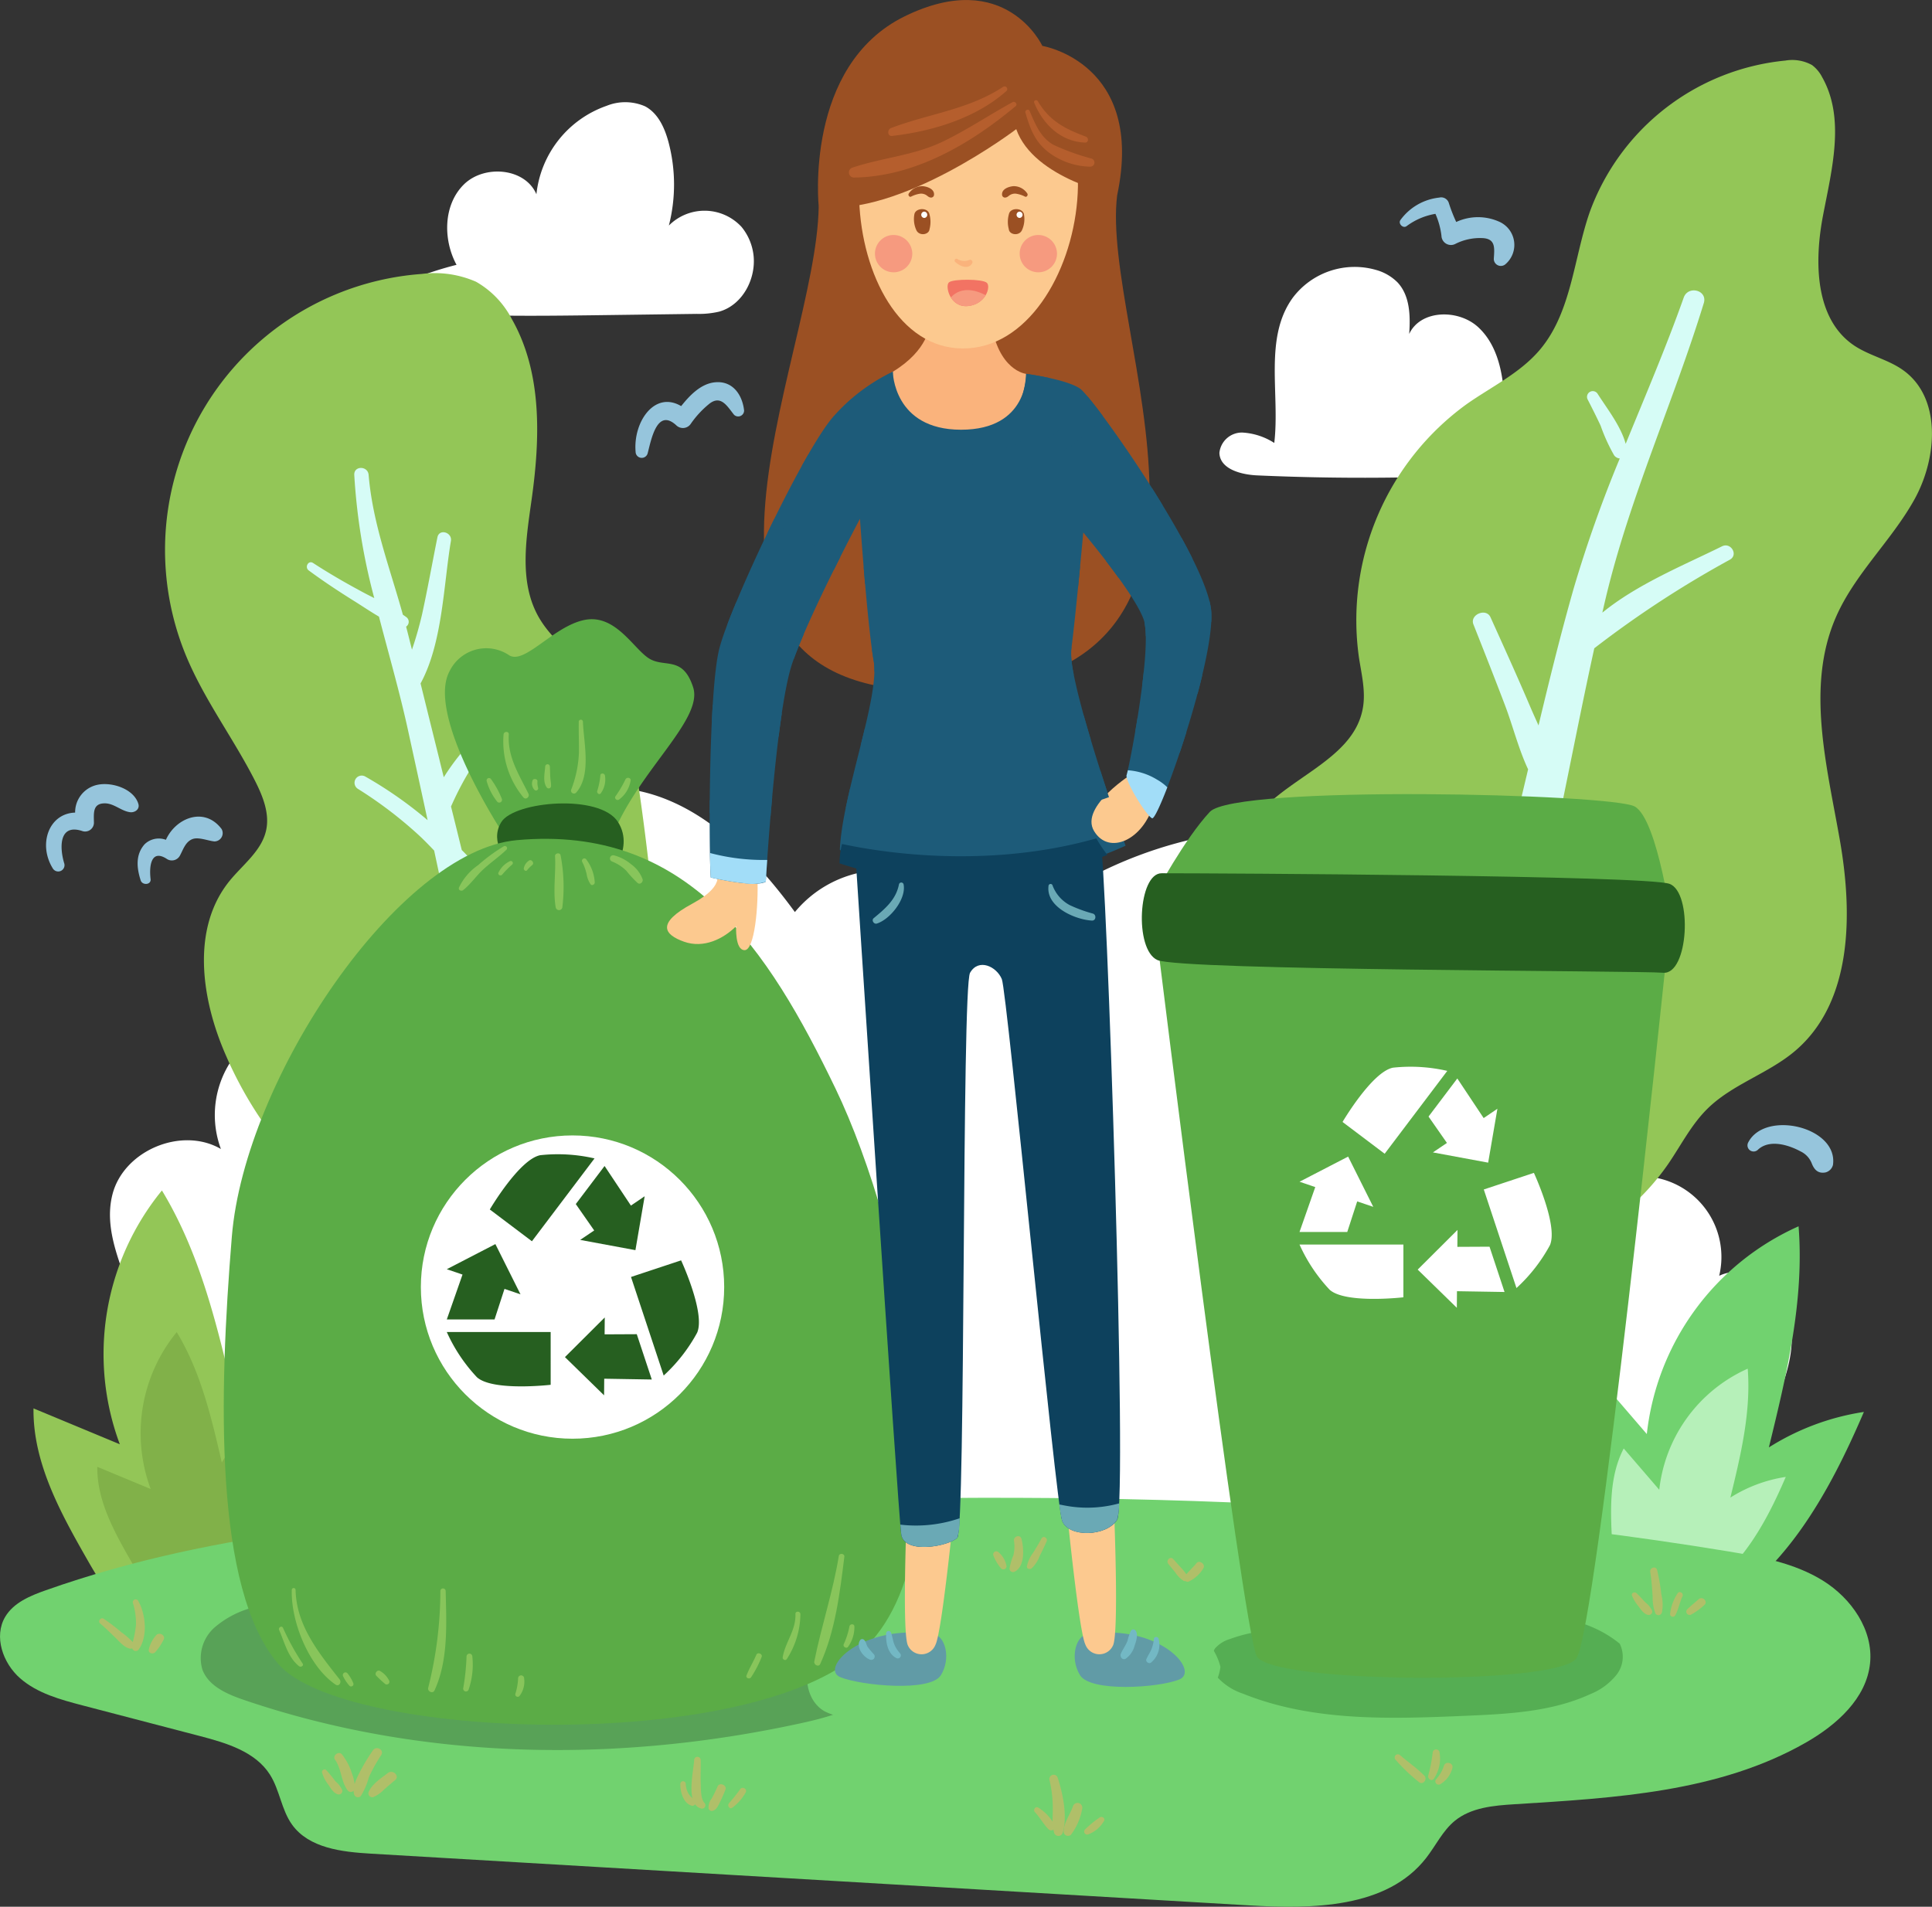 <svg xmlns="http://www.w3.org/2000/svg" width="227.768" height="224.82" viewBox="0 0 227.768 224.82">
  <rect x="0" y="0" width="227.768" height="224.82" fill="#333333" stroke="none"/>
  <g id="Group_2228" data-name="Group 2228" transform="translate(-331.508 -120.469)">
    <path id="Path_741" data-name="Path 741" d="M361.577,283.994a11.537,11.537,0,0,1,17.5-13.409c2.44-7.091,5.232-14.241,10.076-19.965s12.131-9.865,19.6-9.163c8.614.813,15.389,7.619,20.494,14.6a13.612,13.612,0,0,1,23.357,4.2,50.051,50.051,0,0,1,29.757-13.826c13.237-1.3,27.81,3.7,34.669,15.095,5.014,8.333,5.27,18.582,5.385,28.307a9.51,9.51,0,0,1,15.8,9.111c3.4-1.625,7.528,1.53,8.33,5.21s-.667,7.44-2.166,10.9c-1.546,3.564-3.192,7.156-5.733,10.1-6.664,7.707-17.811,9.325-27.957,10.27q-37.99,3.535-76.183,3.942c-23.237.246-47.807-.759-67.423-13.222-5.825-3.7-11.26-8.646-13.492-15.177-.882-2.583-1.229-5.316-2-7.933-1.336-4.533-3.966-9.1-2.8-13.676C350.108,284.174,356.948,281.3,361.577,283.994Z" transform="translate(-4.027 -28.048)" fill="#fff"/>
    <path id="Path_742" data-name="Path 742" d="M386.332,308.02a8.984,8.984,0,0,1,13.627-10.441c1.9-5.521,4.074-11.087,7.845-15.545s9.446-7.682,15.26-7.134c6.707.633,11.982,5.932,15.957,11.371a10.6,10.6,0,0,1,18.186,3.274,38.972,38.972,0,0,1,23.171-10.764c10.306-1.013,21.654,2.88,26.994,11.753,3.9,6.489,4.1,14.469,4.193,22.041a7.405,7.405,0,0,1,12.3,7.094c2.647-1.266,5.86,1.191,6.485,4.057s-.518,5.793-1.686,8.484a29.933,29.933,0,0,1-4.464,7.86c-5.19,6-13.868,7.263-21.768,8q-29.58,2.754-59.319,3.07c-18.093.192-37.225-.591-52.5-10.295-4.536-2.882-8.768-6.733-10.5-11.818-.687-2.01-.957-4.139-1.558-6.175-1.04-3.529-3.089-7.084-2.179-10.649A7.093,7.093,0,0,1,386.332,308.02Z" transform="translate(-9.733 -34.952)" fill="#fff"/>
    <path id="Path_743" data-name="Path 743" d="M531.788,164.387a9.136,9.136,0,0,0-9.845,3.28c-3.426,4.738-1.491,11.306-2.175,17.113A7.754,7.754,0,0,0,516,183.555a2.667,2.667,0,0,0-2.7,2.39c.046,1.913,2.54,2.575,4.452,2.661a279.671,279.671,0,0,0,34.041-.552,3.964,3.964,0,0,0-6.47-4.521c1.355-.442,1.62-2.221,1.567-3.646-.116-3.175-.745-6.6-3.078-8.755s-6.8-2.082-8.139.8c.155-2.136.093-4.521-1.374-6.083A5.747,5.747,0,0,0,531.788,164.387Z" transform="translate(-38.033 -12.084)" fill="#fff"/>
    <path id="Path_744" data-name="Path 744" d="M422.527,154.1a5.937,5.937,0,0,1,8.563.156,6.378,6.378,0,0,1,1.336,2.826c.6,2.944-1.072,6.36-3.967,7.169a10.4,10.4,0,0,1-2.656.266l-10.63.141c-9.09.122-18.207.242-27.242-.76q.025-.721.051-1.443a40.49,40.49,0,0,1,9.513-3.722c-1.613-2.988-1.559-7.066.848-9.46s7.233-1.982,8.569,1.139a12.438,12.438,0,0,1,8.271-10.425,5.852,5.852,0,0,1,4.552.063c1.526.816,2.306,2.552,2.752,4.225A19.465,19.465,0,0,1,422.527,154.1Z" transform="translate(-12.165 -7.038)" fill="#fff"/>
    <path id="Path_745" data-name="Path 745" d="M408.453,213.83c2.77,3.6,3.6,8.288,4.237,12.785q1.676,11.779,2.41,23.667c.5,8.056.571,16.561-3.256,23.668a17.675,17.675,0,0,1-9.9,8.731c-4.633,1.443-9.7.364-14.178-1.506a46.119,46.119,0,0,1-23.886-23.966c-2.907-6.6-4.125-14.939.4-20.555,1.564-1.938,3.79-3.546,4.331-5.976.444-1.991-.379-4.033-1.3-5.852-2.552-5.021-6-9.579-8.149-14.785a32.632,32.632,0,0,1,27.79-44.984,12.117,12.117,0,0,1,6.416.92,10.736,10.736,0,0,1,4.214,4.4c3.583,6.292,3.349,14.02,2.346,21.191-.648,4.641-1.514,9.667.729,13.783C402.508,208.73,406.1,210.777,408.453,213.83Z" transform="translate(-5.734 -12.286)" fill="#93c657"/>
    <path id="Path_746" data-name="Path 746" d="M408.566,298.128c-1.989-11.868-4.343-23.673-6.948-35.42-1.476-6.659-3.052-13.295-4.667-19.922a.994.994,0,0,0,1.076-1.444,15.377,15.377,0,0,0-2.014-2.394q-.632-2.569-1.268-5.134a36.539,36.539,0,0,1,4.183-7.181,21.862,21.862,0,0,0,4.368-7.9.72.72,0,0,0-1.388-.383c-1.056,3.585-3.588,6.236-5.887,9.077a26.725,26.725,0,0,0-2.129,2.937q-.3-1.192-.588-2.383-1.079-4.338-2.15-8.678c2.606-4.77,2.714-11.691,3.577-16.791.175-1.033-1.38-1.49-1.59-.439-.61,3.033-1.152,6.078-1.814,9.1a42.814,42.814,0,0,1-1.186,4.146c-.231-.9-.452-1.81-.689-2.713a.686.686,0,0,0,.1-1.06c-.153-.128-.324-.233-.484-.351-1.521-5.489-3.561-10.748-4.037-16.487-.09-1.073-1.736-1.1-1.693,0a72.356,72.356,0,0,0,2.358,14.53c-.363-.183-.725-.364-1.081-.553-2.091-1.113-4.145-2.29-6.132-3.584-.56-.364-1.027.5-.513.878,1.7,1.256,3.453,2.417,5.243,3.537,1,.623,2,1.3,3.037,1.91,1.156,4.448,2.429,8.866,3.385,13.216q1.182,5.387,2.348,10.779a47.952,47.952,0,0,0-7.372-5.156.847.847,0,0,0-.854,1.461,48.991,48.991,0,0,1,6.927,5.229c.717.643,1.4,1.346,2.072,2.055q2.2,10.26,4.293,20.545c2.38,11.827,4.414,23.722,6.183,35.656,1.69,11.395,2.384,23.079,4.327,34.391.371,2.168,3.648,1.958,4.161,0C414.245,319.98,410.171,307.7,408.566,298.128Z" transform="translate(-10.065 -18.25)" fill="#d6fcf6"/>
    <path id="Path_747" data-name="Path 747" d="M537.171,271.466a72.917,72.917,0,0,1-20.364-32.833c-1.489-5.073-2.3-10.942.659-15.321,3.626-5.36,12.114-7.263,13.2-13.641.336-1.96-.162-3.951-.467-5.916a31.456,31.456,0,0,1,12.743-29.916c2.913-2.04,6.234-3.623,8.544-6.33,3.779-4.432,4.008-10.778,5.919-16.28a27.364,27.364,0,0,1,23.057-17.866,4.82,4.82,0,0,1,3.152.529,4.176,4.176,0,0,1,1.2,1.44c2.735,4.85,1.133,10.854.09,16.324s-.948,12.191,3.669,15.3c1.787,1.2,4.009,1.648,5.765,2.9,4.559,3.239,4.066,10.354,1.352,15.244s-7.06,8.8-9.282,13.937c-3.533,8.161-1.045,17.493.488,26.253s1.481,19.147-5.32,24.878c-3.161,2.663-7.386,3.9-10.321,6.81-1.9,1.885-3.117,4.332-4.633,6.537a28.181,28.181,0,0,1-18.447,11.7,12.46,12.46,0,0,1-5.266-.066A14.452,14.452,0,0,1,537.171,271.466Z" transform="translate(-38.481 -5.751)" fill="#93c657"/>
    <path id="Path_748" data-name="Path 748" d="M577.175,197.69c-4.5,2.228-9.979,4.449-14.11,7.822.143-.613.279-1.228.427-1.841,2.869-11.946,7.943-22.965,11.534-34.657.469-1.529-1.844-2.125-2.367-.653-2.083,5.869-4.511,11.536-6.843,17.244-.572-2.1-2.185-4.137-3.3-5.885a.677.677,0,0,0-1.169.683c.521,1.014,1.032,2.033,1.517,3.067a21.033,21.033,0,0,0,1.6,3.507.931.931,0,0,0,.656.356,152.8,152.8,0,0,0-5.425,15.292c-1.527,5.357-2.859,10.765-4.154,16.184-.315-.7-.634-1.4-.933-2.1-1.521-3.578-3.132-7.117-4.73-10.659-.51-1.132-2.469-.31-2.011.848,1.252,3.16,2.5,6.323,3.709,9.5.932,2.443,1.6,5.171,2.736,7.587-1.175,4.961-2.356,9.921-3.66,14.847-3.213,12.137-6.227,24.284-8.872,36.56-2.514,11.667-5.791,23.768-6.094,35.745-.072,2.853,3.859,3.1,4.737.64,3.944-11.057,5.153-23.236,7.333-34.738,2.338-12.341,5.016-24.6,7.906-36.826,2.391-10.115,4.224-20.351,6.453-30.5a121.312,121.312,0,0,1,15.979-10.443C579.131,198.7,578.217,197.175,577.175,197.69Z" transform="translate(-42.653 -12.806)" fill="#d6fcf6"/>
    <path id="Path_749" data-name="Path 749" d="M564.715,341.539c-.337-6.4-.6-13.153,2.355-18.839l7.187,8.353a30.474,30.474,0,0,1,17.891-24.495c.694,8.78-1.413,17.514-3.5,26.07a29.139,29.139,0,0,1,11.2-4.183c-4.166,9.722-9.694,19.79-19.255,24.313-3.925,1.857-9.016,2.474-12.295-.373C565.337,349.816,564.921,345.452,564.715,341.539Z" transform="translate(-48.602 -41.497)" fill="#71d26f"/>
    <path id="Path_750" data-name="Path 750" d="M571.6,348.1c-.2-3.73-.352-7.667,1.372-10.981l4.19,4.869a17.76,17.76,0,0,1,10.428-14.278c.4,5.118-.824,10.209-2.043,15.2a16.987,16.987,0,0,1,6.529-2.439c-2.429,5.668-5.65,11.535-11.224,14.172-2.288,1.082-5.255,1.441-7.165-.218C571.964,352.925,571.722,350.381,571.6,348.1Z" transform="translate(-50.04 -45.862)" fill="#b6f0b9"/>
    <path id="Path_751" data-name="Path 751" d="M343.511,344.815c-3.179-5.564-6.452-11.477-6.368-17.885l10.175,4.229a30.473,30.473,0,0,1,4.964-29.925c4.569,7.532,6.615,16.279,8.595,24.862A29.156,29.156,0,0,1,369,317.322c.652,10.557.242,22.035-6.263,30.376-2.671,3.424-6.939,6.264-11.148,5.194C347.789,351.928,345.455,348.218,343.511,344.815Z" transform="translate(-1.685 -40.399)" fill="#93c657"/>
    <path id="Path_752" data-name="Path 752" d="M350.56,349.22c-1.966-3.44-3.99-7.1-3.938-11.058l6.292,2.614a18.84,18.84,0,0,1,3.069-18.5c2.825,4.657,4.09,10.065,5.314,15.372a18.031,18.031,0,0,1,5.021-5.425c.4,6.527.15,13.625-3.872,18.781-1.651,2.117-4.291,3.873-6.893,3.212C353.2,353.618,351.762,351.324,350.56,349.22Z" transform="translate(-3.641 -44.74)" fill="#81b149"/>
    <path id="Path_753" data-name="Path 753" d="M510.732,383.024c11.787-.736,24.087-1.407,34.337-7.273,3.617-2.071,7.141-5.2,7.564-9.349.4-3.923-2.211-7.665-5.562-9.744s-7.338-2.817-11.228-3.457c-44.384-7.317-89.666-7.141-134.6-5.071-21.523.991-43.353,2.478-63.666,9.661-1.837.648-3.794,1.454-4.792,3.127-1.384,2.32-.281,5.476,1.752,7.255s4.75,2.514,7.364,3.2l13.858,3.619c3.113.813,6.518,1.832,8.237,4.55,1.15,1.818,1.344,4.137,2.6,5.886,1.99,2.775,5.869,3.222,9.278,3.423l103.524,6.1c7.5.442,16.26.349,20.886-5.571,1.148-1.468,1.961-3.229,3.4-4.406C505.607,383.407,508.257,383.178,510.732,383.024Z" transform="translate(-0.658 -49.82)" fill="#71d26f"/>
    <path id="Path_754" data-name="Path 754" d="M512.538,368.23a2.838,2.838,0,0,0,.254,3.372,7.068,7.068,0,0,0,3.02,1.96c8.221,3.319,17.4,2.994,26.253,2.617,5.017-.214,10.181-.462,14.738-2.568a7.539,7.539,0,0,0,3.079-2.287,3.454,3.454,0,0,0,.359-3.652c-3.659-3-8.722-3.671-13.444-3.352s-9.357,1.5-14.083,1.721c-6.18.286-12.613-1.048-18.422,1.085A3.759,3.759,0,0,0,512.538,368.23Z" transform="translate(-37.784 -53.401)" fill="#55ae53"/>
    <g id="Group_2218" data-name="Group 2218" transform="translate(466.121 214.104)">
      <path id="Path_755" data-name="Path 755" d="M503.79,254.072s3.424-6.42,6.419-9.629,47.29-2.14,50.072-.641,4.494,14.551,4.494,14.551Z" transform="translate(-502.192 -242.353)" fill="#5bac46"/>
      <path id="Path_756" data-name="Path 756" d="M504.06,264.129S514.093,345.286,515.8,348.5s35.323,3.459,37.677.249,10.493-81.62,10.493-81.62Z" transform="translate(-502.248 -246.846)" fill="#5bac46"/>
      <path id="Path_757" data-name="Path 757" d="M504.106,254.109c-2.756,0-3.244,8.983-.5,10.23s56.638,1.248,59.634,1.5,3.492-9.483.748-10.48S510.842,254.109,504.106,254.109Z" transform="translate(-501.777 -244.779)" fill="#265f20"/>
      <g id="Group_2217" data-name="Group 2217" transform="translate(18.593 32.099)">
        <path id="Path_758" data-name="Path 758" d="M537.449,309.267H525.2a19.276,19.276,0,0,0,3.556,5.332c1.876,1.679,8.69.889,8.69.889Z" transform="translate(-525.204 -288.259)" fill="#fff"/>
        <path id="Path_759" data-name="Path 759" d="M533.895,302.127l-2.963-5.925-5.728,2.963,1.853.632L525.2,305.09h5.629l1.173-3.606Z" transform="translate(-525.204 -285.563)" fill="#fff"/>
        <path id="Path_760" data-name="Path 760" d="M536.559,293.1l7.381-9.769a19.289,19.289,0,0,0-6.4-.379c-2.471.484-5.948,6.4-5.948,6.4Z" transform="translate(-526.523 -282.797)" fill="#fff"/>
        <path id="Path_761" data-name="Path 761" d="M544.881,293.313l6.513,1.208,1.09-6.355-1.621,1.1-3.106-4.67-3.393,4.491,2.169,3.11Z" transform="translate(-529.157 -283.168)" fill="#fff"/>
        <path id="Path_762" data-name="Path 762" d="M552.573,300.578l3.852,11.623a19.31,19.31,0,0,0,3.944-5.052c1-2.309-1.89-8.528-1.89-8.528Z" transform="translate(-530.851 -286.062)" fill="#fff"/>
        <path id="Path_763" data-name="Path 763" d="M547.447,307.1l-4.692,4.675,4.614,4.505.016-1.957,5.608.093-1.77-5.342-3.792.019Z" transform="translate(-528.826 -287.812)" fill="#fff"/>
      </g>
    </g>
    <path id="Path_764" data-name="Path 764" d="M362.165,370.03c.724,1.963,2.9,2.909,4.884,3.585,21.1,7.2,44.223,7.495,65.989,2.687,3.863-.853,8.1-2.167,10.033-5.619a4.2,4.2,0,0,0,.608-2.652c-.394-2.482-3.5-3.3-6.006-3.557q-23.843-2.466-47.814-3.378c-7.194-.274-14.526-.426-21.445,1.56a11.246,11.246,0,0,0-4.817,2.43A4.825,4.825,0,0,0,362.165,370.03Z" transform="translate(-6.802 -52.717)" fill="#58a257"/>
    <path id="Path_765" data-name="Path 765" d="M467.859,374.973a24.677,24.677,0,0,1,3.8-.937,22.738,22.738,0,0,1,6.341.656,75.463,75.463,0,0,0,12.663.717,16.851,16.851,0,0,0,6.306-.8,5.727,5.727,0,0,0,3.816-4.7c-.962-3.833-4.959-6.083-8.779-7.1a29.345,29.345,0,0,0-10.245-.846c-4.673.441-9.2,2-13.89,2.259-2.673.145-5.367-.137-8.023.2s-5.391,1.417-6.884,3.64-1.188,5.728,1.126,7.074a7.015,7.015,0,0,0,2.829.758A29.462,29.462,0,0,0,467.859,374.973Z" transform="translate(-25.396 -52.903)" fill="#71d26f"/>
    <g id="Group_2221" data-name="Group 2221" transform="translate(357.887 193.484)">
      <path id="Path_766" data-name="Path 766" d="M405.217,241.8s-9.257-14.014-6.416-19.29a4.811,4.811,0,0,1,7.028-1.891c1.833,1.135,5.194-3.4,8.86-4.16s5.8,3.4,7.638,4.539,3.972-.379,5.195,3.4-6.417,9.834-9.472,17.4Z" transform="translate(-372.184 -216.372)" fill="#5bac46"/>
      <path id="Path_767" data-name="Path 767" d="M407.428,250.812s-2.444-2.444-.917-4.888,11.61-3.361,13.749,0-1.529,7.027-1.529,7.027Z" transform="translate(-373.783 -222.018)" fill="#265f20"/>
      <path id="Path_768" data-name="Path 768" d="M399.965,249.148c-13.96,1.268-32.081,28.108-33.608,46.747s-2.14,41.552,5.5,50.413S427.158,357,440.6,344.78s4.889-49.8-3.056-66.3S420.131,247.314,399.965,249.148Z" transform="translate(-365.404 -223.103)" fill="#5bac46"/>
      <circle id="Ellipse_76" data-name="Ellipse 76" cx="17.88" cy="17.88" r="17.88" transform="translate(23.237 60.862)" fill="#fff"/>
      <g id="Group_2220" data-name="Group 2220" transform="translate(26.295 63.035)">
        <g id="Group_2219" data-name="Group 2219">
          <path id="Path_769" data-name="Path 769" d="M410.781,322.266H398.536a19.288,19.288,0,0,0,3.556,5.332c1.876,1.679,8.69.889,8.69.889Z" transform="translate(-398.536 -301.257)" fill="#265f20"/>
          <path id="Path_770" data-name="Path 770" d="M407.226,315.126l-2.962-5.925-5.728,2.962,1.853.632-1.853,5.294h5.629l1.173-3.606Z" transform="translate(-398.536 -298.562)" fill="#265f20"/>
          <path id="Path_771" data-name="Path 771" d="M409.891,306.1l7.381-9.768a19.307,19.307,0,0,0-6.4-.379c-2.47.485-5.947,6.4-5.947,6.4Z" transform="translate(-399.855 -295.795)" fill="#265f20"/>
          <path id="Path_772" data-name="Path 772" d="M418.213,306.312l6.514,1.208,1.089-6.355-1.621,1.1-3.106-4.669-3.393,4.491,2.169,3.11Z" transform="translate(-402.489 -296.166)" fill="#265f20"/>
          <path id="Path_773" data-name="Path 773" d="M425.9,313.577l3.852,11.623a19.307,19.307,0,0,0,3.944-5.052c1-2.309-1.89-8.529-1.89-8.529Z" transform="translate(-404.183 -299.061)" fill="#265f20"/>
          <path id="Path_774" data-name="Path 774" d="M420.779,320.1l-4.692,4.675,4.613,4.506.017-1.958,5.608.094-1.77-5.343-3.792.019Z" transform="translate(-402.158 -300.81)" fill="#265f20"/>
        </g>
      </g>
      <path id="Path_775" data-name="Path 775" d="M404.969,240.092a.285.285,0,0,0-.518.217,6.826,6.826,0,0,0,1.262,2.458.328.328,0,0,0,.544-.317A10.4,10.4,0,0,0,404.969,240.092Z" transform="translate(-373.459 -221.239)" fill="#88c55b"/>
      <path id="Path_776" data-name="Path 776" d="M409.89,240.392c-1.12-2.275-2.479-4.325-2.314-6.988.025-.4-.578-.389-.618,0a10.332,10.332,0,0,0,2.348,7.44C409.608,241.168,410.069,240.757,409.89,240.392Z" transform="translate(-373.97 -219.825)" fill="#88c55b"/>
      <path id="Path_777" data-name="Path 777" d="M411.837,240.4c.042-.336-.527-.41-.59-.079a1.055,1.055,0,0,0,.245,1.071.256.256,0,0,0,.425-.247A2.151,2.151,0,0,1,411.837,240.4Z" transform="translate(-374.855 -221.27)" fill="#88c55b"/>
      <path id="Path_778" data-name="Path 778" d="M413.724,239.454c-.023-.421-.027-.843-.051-1.264a.275.275,0,0,0-.55,0c-.054.756-.3,1.774.169,2.443a.282.282,0,0,0,.521-.141C413.823,240.145,413.745,239.8,413.724,239.454Z" transform="translate(-375.227 -220.819)" fill="#88c55b"/>
      <path id="Path_779" data-name="Path 779" d="M418.39,231.542a.245.245,0,0,0-.491,0c-.02,1.228.036,2.456.019,3.683a13.559,13.559,0,0,1-.921,4.349.348.348,0,0,0,.579.337C419.425,237.854,418.483,234.024,418.39,231.542Z" transform="translate(-376.047 -219.454)" fill="#88c55b"/>
      <path id="Path_780" data-name="Path 780" d="M421.793,239.555c-.04-.344-.57-.361-.55,0a8.463,8.463,0,0,1-.376,1.828c-.034.221.242.464.425.247A2.78,2.78,0,0,0,421.793,239.555Z" transform="translate(-376.848 -221.101)" fill="#88c55b"/>
      <path id="Path_781" data-name="Path 781" d="M424.742,240.143a13.176,13.176,0,0,1-1.164,1.968c-.163.258.151.533.4.4a3.494,3.494,0,0,0,1.377-2.2C425.476,239.909,424.894,239.778,424.742,240.143Z" transform="translate(-377.398 -221.233)" fill="#88c55b"/>
      <path id="Path_782" data-name="Path 782" d="M405.639,250.082a20.192,20.192,0,0,0-3.044,2.233,6.7,6.7,0,0,0-2.26,2.648c-.1.317.288.46.5.292.852-.667,1.516-1.64,2.31-2.388.9-.84,1.918-1.534,2.8-2.381A.259.259,0,0,0,405.639,250.082Z" transform="translate(-372.608 -223.321)" fill="#88c55b"/>
      <path id="Path_783" data-name="Path 783" d="M407.536,252.318a2.819,2.819,0,0,0-1.338,1.36c-.08.253.24.4.418.244a12.056,12.056,0,0,1,1.163-1.187A.241.241,0,0,0,407.536,252.318Z" transform="translate(-373.819 -223.782)" fill="#88c55b"/>
      <path id="Path_784" data-name="Path 784" d="M410.576,252.22a1.383,1.383,0,0,0-.6.9c-.04.2.229.425.388.226a3.943,3.943,0,0,1,.607-.61C411.258,252.5,410.869,252,410.576,252.22Z" transform="translate(-374.6 -223.758)" fill="#88c55b"/>
      <path id="Path_785" data-name="Path 785" d="M415.253,251.392c-.055-.375-.678-.283-.657.088.114,1.994-.261,4.1.083,6.065a.4.4,0,0,0,.775,0A19.758,19.758,0,0,0,415.253,251.392Z" transform="translate(-375.541 -223.549)" fill="#88c55b"/>
      <path id="Path_786" data-name="Path 786" d="M419.128,252.036a.28.28,0,0,0-.483.283,6.176,6.176,0,0,1,.525,1.47,2.824,2.824,0,0,0,.46,1.165c.171.215.474.017.491-.2A4.947,4.947,0,0,0,419.128,252.036Z" transform="translate(-376.382 -223.704)" fill="#88c55b"/>
      <path id="Path_787" data-name="Path 787" d="M425.244,252.477a5.134,5.134,0,0,0-2.014-1.037.381.381,0,0,0-.2.734,4.945,4.945,0,0,1,1.68,1.1,12.82,12.82,0,0,0,1.336,1.443c.3.208.647-.133.579-.444A3.8,3.8,0,0,0,425.244,252.477Z" transform="translate(-377.24 -223.605)" fill="#88c55b"/>
      <path id="Path_788" data-name="Path 788" d="M376.385,370.376a29.21,29.21,0,0,1-2.306-4.2c-.157-.306-.586-.037-.452.265.641,1.456,1.039,3.219,2.339,4.253C376.184,370.871,376.581,370.641,376.385,370.376Z" transform="translate(-367.096 -247.256)" fill="#88c55b"/>
      <path id="Path_789" data-name="Path 789" d="M381.157,371.083c-2.461-3.125-5.106-6.356-5.2-10.556a.224.224,0,0,0-.448,0c-.11,3.736,2,9.017,5.173,11.168C381.082,371.964,381.408,371.4,381.157,371.083Z" transform="translate(-367.489 -246.073)" fill="#88c55b"/>
      <path id="Path_790" data-name="Path 790" d="M383.661,372.97a.314.314,0,0,0-.541.317,4.7,4.7,0,0,0,.75,1.122.281.281,0,0,0,.467-.272A4.642,4.642,0,0,0,383.661,372.97Z" transform="translate(-369.05 -248.655)" fill="#88c55b"/>
      <path id="Path_791" data-name="Path 791" d="M388.508,372.626c-.336-.24-.753.3-.44.571a11.972,11.972,0,0,0,1.045.964.319.319,0,0,0,.466-.358A2.6,2.6,0,0,0,388.508,372.626Z" transform="translate(-370.058 -248.602)" fill="#88c55b"/>
      <path id="Path_792" data-name="Path 792" d="M397.83,360.674a.313.313,0,0,0-.626,0,46.923,46.923,0,0,1-1.433,11.4c-.11.433.544.744.743.313C398.163,368.814,397.918,364.514,397.83,360.674Z" transform="translate(-371.668 -246.085)" fill="#88c55b"/>
      <path id="Path_793" data-name="Path 793" d="M402.051,370.391a.343.343,0,0,0-.686,0,26.342,26.342,0,0,1-.382,3.7.33.33,0,0,0,.637.176A9.061,9.061,0,0,0,402.051,370.391Z" transform="translate(-372.745 -248.085)" fill="#88c55b"/>
      <path id="Path_794" data-name="Path 794" d="M409.751,373.63a.355.355,0,0,0-.71,0,6.891,6.891,0,0,1-.325,1.82.285.285,0,0,0,.474.275A2.767,2.767,0,0,0,409.751,373.63Z" transform="translate(-374.339 -248.75)" fill="#88c55b"/>
      <path id="Path_795" data-name="Path 795" d="M456.015,355.46c-.687,4.237-2.053,8.259-2.893,12.445-.081.4.512.715.7.3,1.782-3.894,2.325-8.436,2.845-12.651C456.717,355.177,456.074,355.09,456.015,355.46Z" transform="translate(-383.503 -245.023)" fill="#88c55b"/>
      <path id="Path_796" data-name="Path 796" d="M458.157,365.968a9.1,9.1,0,0,1-.675,2.086c-.1.277.321.536.51.3a3.97,3.97,0,0,0,.758-2.382C458.761,365.578,458.2,365.6,458.157,365.968Z" transform="translate(-384.401 -247.181)" fill="#88c55b"/>
      <path id="Path_797" data-name="Path 797" d="M450.516,364.092c-.027-.372-.6-.379-.585,0,.071,1.911-1.187,3.282-1.5,5.074-.052.289.335.49.5.208A9.93,9.93,0,0,0,450.516,364.092Z" transform="translate(-382.534 -246.795)" fill="#88c55b"/>
      <path id="Path_798" data-name="Path 798" d="M444.215,370.162c-.354.831-.843,1.6-1.162,2.44-.125.329.356.479.533.225a12.812,12.812,0,0,0,1.248-2.4C444.98,370.07,444.365,369.811,444.215,370.162Z" transform="translate(-381.422 -248.071)" fill="#88c55b"/>
    </g>
    <g id="Group_2227" data-name="Group 2227" transform="translate(410.147 120.469)">
      <path id="Path_799" data-name="Path 799" d="M452.1,152.485c-.249,18.3-22.04,58.717,15.885,57.054s17.3-42.25,19.3-58.385l-7.984-8.649H465.327l-9.481,4.325Z" transform="translate(-434.222 -128.115)" fill="#9b5023"/>
      <path id="Path_800" data-name="Path 800" d="M468.526,172.554s-.083,2.911-4.325,5.49-1.165,11.395-1.165,11.395,14.222,3.825,14.472,3.91,5.988-4.908,5.988-4.908l-3.576-10.147s-3.327-.332-4.158-6.237Z" transform="translate(-437.587 -134.212)" fill="#fab37c"/>
      <path id="Path_801" data-name="Path 801" d="M493.315,367.082c-1.38.2-2.121,2.869-.874,4.866s9.192,1.5,11.687.5S501.8,365.835,493.315,367.082Z" transform="translate(-443.746 -174.418)" fill="#619ba6"/>
      <path id="Path_802" data-name="Path 802" d="M490.722,349.3s1.371,13.723,2.121,15.22a1.762,1.762,0,0,0,3.243.125c.749-1.372.125-16.218.125-16.218Z" transform="translate(-443.522 -170.605)" fill="#fcc98f"/>
      <path id="Path_803" data-name="Path 803" d="M467.8,367.08c1.381.2,2.121,2.869.874,4.866s-9.344,1.227-11.838.229S459.318,365.833,467.8,367.08Z" transform="translate(-436.397 -174.416)" fill="#619ba6"/>
      <path id="Path_804" data-name="Path 804" d="M472.316,349.3s-1.372,13.723-2.121,15.22a1.762,1.762,0,0,1-3.244.125c-.748-1.372-.125-16.218-.125-16.218Z" transform="translate(-438.542 -170.605)" fill="#fcc98f"/>
      <path id="Path_805" data-name="Path 805" d="M459.126,248.9s5.115,79.094,5.489,81.464,5.614,1.373,6.613.375.5-64.872,1.5-66.618,3.118-.749,3.743.748,6.362,61.878,7.111,63.874,5.239,1.871,6.487-.125-1.248-78.1-2-80.342-13.723-2.5-13.723-2.5Z" transform="translate(-437.003 -149.424)" fill="#0d415d"/>
      <path id="Path_806" data-name="Path 806" d="M436.907,253.333s1.663,1.663-2.662,3.992-3.326,3.66-1,4.491,4.657-.333,6.154-1.829c0,0-.166,2.828,1,2.828s1.663-5.157,1.5-8.649S436.907,253.333,436.907,253.333Z" transform="translate(-431.251 -150.783)" fill="#fcc98f"/>
      <path id="Path_807" data-name="Path 807" d="M472.033,132.13c-17.6,0-15.054,34.931,0,34.931S492.877,132.13,472.033,132.13Z" transform="translate(-437.135 -125.974)" fill="#fcc98f"/>
      <path id="Path_808" data-name="Path 808" d="M474.891,179.85s-.144,8.3-8.129,8.3-7.591-8.551-7.591-8.551a21.908,21.908,0,0,0-6.853,5.121c-3.493,3.741-12.359,22.574-13.606,27.564s-1.248,23.454-1,26.947c0,0,5.241,1.247,6.487.5,0,0,1.157-20.117,3.154-25.855s7.949-16.937,7.949-16.937.87,12.515,1.618,16.756-3.739,15.8-3.988,22.292c0,0,14.97,7.985,33.683-.5,0,0-6.9-19.4-6.4-23.148s1.415-13.779,1.415-13.779,5.988,7.111,7.111,10.23-1.747,17.715-2,18.339,2.246,4.741,2.994,5.114,7.36-18.214,6.986-24.327-13.848-25.2-15.47-26.323S474.891,179.85,474.891,179.85Z" transform="translate(-432.558 -135.769)" fill="#1d5b79"/>
      <path id="Path_809" data-name="Path 809" d="M477.046,139.6s-13.64,10.4-23.287,9.148c0,0-1.747-16.634,10.146-22.457s16.218,3.493,16.218,3.493,12.143,2,8.816,17.633C488.939,147.413,479.125,145.5,477.046,139.6Z" transform="translate(-435.877 -124.373)" fill="#9b5023"/>
      <path id="Path_810" data-name="Path 810" d="M499.279,239.176s-6.435,3.948-4.679,6.874,5.849,1.023,7.019-3.218Z" transform="translate(-444.26 -148.062)" fill="#fcc98f"/>
      <path id="Path_811" data-name="Path 811" d="M477.558,139.541c-2.775,1.521-5.389,3.29-8.247,4.661-3.421,1.64-7.091,1.875-10.626,3.056a.6.6,0,0,0,.159,1.172c7.156-.085,13.75-3.962,19.078-8.418C478.192,139.785,477.848,139.382,477.558,139.541Z" transform="translate(-436.825 -127.495)" fill="#b55e2d"/>
      <path id="Path_812" data-name="Path 812" d="M477.675,137.249c-4.129,2.711-8.737,3.164-13.237,4.867-.462.175-.443,1,.126.931,4.721-.536,9.891-2.094,13.491-5.307A.314.314,0,0,0,477.675,137.249Z" transform="translate(-438.032 -127.02)" fill="#b55e2d"/>
      <path id="Path_813" data-name="Path 813" d="M492.273,146.431a27.287,27.287,0,0,1-4.5-1.625c-1.548-.9-2.126-2.449-2.8-4-.123-.286-.579-.08-.494.209.556,1.876,1.079,3.36,2.657,4.618a8.417,8.417,0,0,0,5.006,1.755A.489.489,0,0,0,492.273,146.431Z" transform="translate(-442.232 -127.736)" fill="#b55e2d"/>
      <path id="Path_814" data-name="Path 814" d="M491.874,143.553c-2.448-.9-4.31-1.865-5.672-4.194-.129-.222-.525-.071-.425.179,1.021,2.549,3.143,4.615,6,4.721C492.208,144.275,492.235,143.686,491.874,143.553Z" transform="translate(-442.499 -127.443)" fill="#b55e2d"/>
      <path id="Path_815" data-name="Path 815" d="M469.743,156.014c-.176-.771-1.567-.748-1.76,0a3.123,3.123,0,0,0,.225,1.907c.326.726,1.487.563,1.552-.107A3.357,3.357,0,0,0,469.743,156.014Z" transform="translate(-438.817 -130.785)" fill="#9b5023"/>
      <path id="Path_816" data-name="Path 816" d="M482.007,156.014c.176-.771,1.567-.748,1.76,0a3.129,3.129,0,0,1-.225,1.907c-.327.726-1.487.563-1.552-.107A3.349,3.349,0,0,1,482.007,156.014Z" transform="translate(-441.697 -130.785)" fill="#9b5023"/>
      <path id="Path_817" data-name="Path 817" d="M475.73,162.938a1.533,1.533,0,0,1-1.443-.1.216.216,0,0,0-.261.338c.513.491,1.549.974,2.014.167A.277.277,0,0,0,475.73,162.938Z" transform="translate(-440.064 -132.303)" fill="#fab37c"/>
      <path id="Path_818" data-name="Path 818" d="M485.833,159.282a2.2,2.2,0,1,0,2.2,2.2A2.221,2.221,0,0,0,485.833,159.282Z" transform="translate(-442.06 -131.576)" fill="#f69a7f"/>
      <path id="Path_819" data-name="Path 819" d="M464.336,159.282a2.2,2.2,0,1,0,2.2,2.2A2.221,2.221,0,0,0,464.336,159.282Z" transform="translate(-437.624 -131.576)" fill="#f69a7f"/>
      <path id="Path_820" data-name="Path 820" d="M473.085,166.241c.512-.426,3.971-.413,4.467.052s-.124,2.535-2.234,2.742S472.588,166.655,473.085,166.241Z" transform="translate(-439.85 -132.949)" fill="#f27363"/>
      <path id="Path_821" data-name="Path 821" d="M477.515,168.074c-2.244-1.17-3.517-.387-4.1.256a2.034,2.034,0,0,0,2.008,1.022A2.666,2.666,0,0,0,477.515,168.074Z" transform="translate(-439.95 -133.266)" fill="#f69a7f"/>
      <path id="Path_822" data-name="Path 822" d="M469.364,155.813a.373.373,0,0,0,0,.745A.373.373,0,0,0,469.364,155.813Z" transform="translate(-439.041 -130.861)" fill="#fff"/>
      <path id="Path_823" data-name="Path 823" d="M483.524,155.813a.373.373,0,0,0,0,.745A.373.373,0,0,0,483.524,155.813Z" transform="translate(-441.963 -130.861)" fill="#fff"/>
      <g id="Group_2222" data-name="Group 2222" transform="translate(27.5 177.265)">
        <path id="Path_824" data-name="Path 824" d="M472.9,349.933a15.862,15.862,0,0,1-6.994.751c.052.625.091,1.033.112,1.169.375,2.371,5.614,1.374,6.612.375A8.368,8.368,0,0,0,472.9,349.933Z" transform="translate(-465.901 -348.181)" fill="#6aa9b5"/>
        <path id="Path_825" data-name="Path 825" d="M491.024,348.114c-.5-.066-1-.162-1.5-.266a15.684,15.684,0,0,0,.324,1.928c.748,2,5.239,1.871,6.487-.125a6.994,6.994,0,0,0,.235-1.926A14.159,14.159,0,0,1,491.024,348.114Z" transform="translate(-470.776 -347.725)" fill="#6aa9b5"/>
      </g>
      <path id="Path_826" data-name="Path 826" d="M461.5,369.66a8.551,8.551,0,0,1-.711-.84c-.187-.276-.185-.626-.44-.852a.3.3,0,0,0-.425,0c-.629.808.385,2.12,1.19,2.356A.4.4,0,0,0,461.5,369.66Z" transform="translate(-437.128 -174.62)" fill="#73b8c4"/>
      <path id="Path_827" data-name="Path 827" d="M465.428,369.308a3.659,3.659,0,0,1-.686-1.084c-.158-.427-.2-.889-.363-1.314a.3.3,0,0,0-.59.079c-.035,1.056.183,2.353,1.2,2.883A.361.361,0,0,0,465.428,369.308Z" transform="translate(-437.965 -174.376)" fill="#73b8c4"/>
      <path id="Path_828" data-name="Path 828" d="M500.4,366.6a.327.327,0,0,0-.556,0,5.52,5.52,0,0,0-.4,1.176c-.2.539-.559,1-.786,1.519-.16.368.186.837.59.59a2.753,2.753,0,0,0,1.038-1.555C500.45,367.874,500.722,367.031,500.4,366.6Z" transform="translate(-445.153 -174.322)" fill="#73b8c4"/>
      <path id="Path_829" data-name="Path 829" d="M503.886,367.77c-.062-.256-.509-.285-.548,0a4.682,4.682,0,0,1-.29,1.24c-.172.406-.429.766-.6,1.175-.122.3.286.583.535.412A2.73,2.73,0,0,0,503.886,367.77Z" transform="translate(-445.937 -174.555)" fill="#73b8c4"/>
      <path id="Path_830" data-name="Path 830" d="M465.44,255.685a.281.281,0,0,0-.539,0c-.34,1.808-1.634,2.887-2.979,4-.3.247.021.748.371.637C463.861,259.827,465.794,257.4,465.44,255.685Z" transform="translate(-437.556 -151.427)" fill="#6aa9b5"/>
      <path id="Path_831" data-name="Path 831" d="M493.142,259.19a16.538,16.538,0,0,1-2.735-1,4.351,4.351,0,0,1-2.04-2.372.246.246,0,0,0-.448.058c-.376,2.514,3.116,4.028,5.11,4.14C493.518,260.04,493.579,259.327,493.142,259.19Z" transform="translate(-442.938 -151.471)" fill="#6aa9b5"/>
      <path id="Path_832" data-name="Path 832" d="M468.776,152.029a1.922,1.922,0,0,0-1.635.883c-.094.168.065.437.272.355a3.425,3.425,0,0,1,1.106-.355,1.165,1.165,0,0,1,.633.137c.206.113.3.271.543.317a.35.35,0,0,0,.434-.331C470.173,152.353,469.323,152.072,468.776,152.029Z" transform="translate(-438.651 -130.079)" fill="#9b5023"/>
      <path id="Path_833" data-name="Path 833" d="M482.367,152.029a1.92,1.92,0,0,1,1.634.883c.094.168-.064.437-.271.355a3.426,3.426,0,0,0-1.106-.355,1.165,1.165,0,0,0-.633.137c-.206.113-.3.271-.544.317a.349.349,0,0,1-.433-.331C480.969,152.353,481.818,152.072,482.367,152.029Z" transform="translate(-441.519 -130.079)" fill="#9b5023"/>
      <g id="Group_2224" data-name="Group 2224" transform="translate(15.898 53.614)">
        <g id="Group_2223" data-name="Group 2223">
          <path id="Path_834" data-name="Path 834" d="M485.74,210.912c.083-.84.162-1.652.234-2.408a64.846,64.846,0,0,1-12.936,1.049,85.621,85.621,0,0,1-12.575-.94c.052.632.108,1.288.166,1.956a82.366,82.366,0,0,0,9.865,1.06A63.713,63.713,0,0,0,485.74,210.912Z" transform="translate(-453.177 -195.347)" fill="#1d5b79"/>
          <path id="Path_835" data-name="Path 835" d="M487.825,238.9a47.384,47.384,0,0,1-15.175,2.529c-4.771.031-9.547-.325-14.318-.549q-.288,1.225-.529,2.4c2.51.116,4.975.19,7.283.368,6.375.494,12.752.713,19.076-.379a28.044,28.044,0,0,0,4.669-1.274C488.51,241.023,488.169,239.98,487.825,238.9Z" transform="translate(-452.628 -201.618)" fill="#1d5b79"/>
          <path id="Path_836" data-name="Path 836" d="M452.022,191.926c-.243.421-.489.856-.74,1.31,10.918,9.609,28.971,10.037,42.519,4.635q-.611-1.006-1.24-2C479.193,200.348,463.027,201.3,452.022,191.926Z" transform="translate(-451.282 -191.926)" fill="#1d5b79"/>
          <path id="Path_837" data-name="Path 837" d="M485.186,220.785c.011-.082.023-.183.034-.271a59.709,59.709,0,0,1-13.256,1.179,74.136,74.136,0,0,1-10.278-.928c.07.517.141.982.21,1.375a6.85,6.85,0,0,1,.072,1.216,65.66,65.66,0,0,0,23.506.371A10.645,10.645,0,0,1,485.186,220.785Z" transform="translate(-453.429 -197.825)" fill="#1d5b79"/>
          <path id="Path_838" data-name="Path 838" d="M496.465,207.022c.479.624.977,1.29,1.467,1.969a76.353,76.353,0,0,0,8.7-2.29c-.385-.772-.8-1.573-1.255-2.392A64.352,64.352,0,0,1,496.465,207.022Z" transform="translate(-460.605 -194.481)" fill="#1d5b79"/>
          <path id="Path_839" data-name="Path 839" d="M472.284,234.629a120.53,120.53,0,0,0,14.866-1.083c-.29-.967-.57-1.929-.829-2.86-4.06.7-8.2,1.056-12.283,1.365a95.929,95.929,0,0,1-13.533.157q-.229.958-.476,1.95A94.068,94.068,0,0,0,472.284,234.629Z" transform="translate(-453.087 -199.924)" fill="#1d5b79"/>
        </g>
      </g>
      <path id="Path_840" data-name="Path 840" d="M482.616,180.332c-1.443-.314-2.7-.482-2.7-.482s.307,6.587-7.678,6.587-8.041-6.836-8.041-6.836-.937.482-2.276,1.3c.1,4.172,1.775,9.852,11.04,8.788C481.79,188.671,482.558,184.4,482.616,180.332Z" transform="translate(-437.579 -135.769)" fill="#1d5b79"/>
      <path id="Path_841" data-name="Path 841" d="M444.21,254.486s.056-.981.166-2.569a24.557,24.557,0,0,1-6.752-.821h0c.012.631.025,1.194.042,1.674,0,.031,0,.06,0,.09.007.189.013.36.021.52,0,.045,0,.094.006.136.009.176.017.337.027.47,0,0,1.31.313,2.776.531.367.055.743.1,1.111.14A5.163,5.163,0,0,0,444.21,254.486Z" transform="translate(-432.566 -150.522)" fill="#a2ddf8"/>
      <path id="Path_842" data-name="Path 842" d="M488.513,248.316a14.707,14.707,0,0,1-1.271-1.968c-13.118,3.484-25.739,1.152-29.984.152a9.358,9.358,0,0,0-.332,2.275A45.773,45.773,0,0,0,488.513,248.316Z" transform="matrix(1, -0.017, 0.017, 1, -440.819, -139.214)" fill="#0d415d"/>
      <path id="Path_843" data-name="Path 843" d="M503.073,239.894a7.52,7.52,0,0,0-3.416-1.085c-.066.293-.113.482-.137.541-.249.623,2.246,4.741,2.994,5.114.215.108.917-1.36,1.8-3.646A5.919,5.919,0,0,0,503.073,239.894Z" transform="translate(-445.334 -147.986)" fill="#a2ddf8"/>
      <g id="Group_2225" data-name="Group 2225" transform="translate(55.2 70.889)">
        <path id="Path_844" data-name="Path 844" d="M502.321,217.774a16.88,16.88,0,0,0,7.726-1.646,10.583,10.583,0,0,0,0-1.173,7.191,7.191,0,0,0-.211-1.262c-2.559,1.046-4.874,2.483-7.661,2.556A8.828,8.828,0,0,1,502.321,217.774Z" transform="translate(-501.086 -213.693)" fill="#1d5b79"/>
        <path id="Path_845" data-name="Path 845" d="M508.362,226.74c.2-.736.383-1.465.553-2.179-2.277.274-4.783.425-6.889-.5-.053.525-.114,1.063-.182,1.606A9.6,9.6,0,0,0,508.362,226.74Z" transform="translate(-501.017 -215.831)" fill="#1d5b79"/>
        <path id="Path_846" data-name="Path 846" d="M506.83,232.7a17.558,17.558,0,0,1-5.761-1.679q-.133.827-.267,1.6a11.994,11.994,0,0,0,5.24,2.512C506.305,234.346,506.57,233.53,506.83,232.7Z" transform="translate(-500.802 -217.268)" fill="#1d5b79"/>
      </g>
      <g id="Group_2226" data-name="Group 2226" transform="translate(5.029 61.163)">
        <path id="Path_847" data-name="Path 847" d="M443.892,230.081a15.909,15.909,0,0,1-5.878-1.039c-.04.642-.076,1.306-.109,1.986a19.673,19.673,0,0,0,7.873,1.807c.12-.95.246-1.874.378-2.758C445.4,230.084,444.641,230.1,443.892,230.081Z" transform="translate(-437.653 -207.134)" fill="#1d5b79"/>
        <path id="Path_848" data-name="Path 848" d="M444.764,245.019c.059-.7.122-1.433.19-2.178-2.474.3-4.918,1.051-7.358.322,0,.506-.007,1-.009,1.49A12.031,12.031,0,0,0,444.764,245.019Z" transform="translate(-437.587 -209.981)" fill="#1d5b79"/>
        <path id="Path_849" data-name="Path 849" d="M454.543,205.792c-2.365-1.371-6.117-1.746-7.555-4.354-.27.548-.536,1.1-.8,1.65a9.82,9.82,0,0,0,7.824,4.359c.254-.513.5-1.01.741-1.482A.943.943,0,0,0,454.543,205.792Z" transform="translate(-439.362 -201.438)" fill="#1d5b79"/>
        <path id="Path_850" data-name="Path 850" d="M441.261,213.854c-.384.924-.729,1.786-1.024,2.566a15.685,15.685,0,0,0,7.819,4.1c.32-.879.719-1.864,1.167-2.906C446.367,216.8,443.251,215.858,441.261,213.854Z" transform="translate(-438.134 -204)" fill="#1d5b79"/>
      </g>
      <path id="Path_851" data-name="Path 851" d="M475.937,190.8c-6.759,1.572-15.113-.021-17.406-7.254q-.3.261-.614.547c1.317,6.883,8.276,9.647,14.933,9.119,4.807-.381,12.146-3.04,15.238-7.68-.69-.928-1.287-1.691-1.752-2.244A16.944,16.944,0,0,1,475.937,190.8Z" transform="translate(-436.754 -136.53)" fill="#1d5b79"/>
    </g>
    <path id="Path_852" data-name="Path 852" d="M349.888,243.186c-.548-1.786-3.164-2.614-4.86-2.231a3.311,3.311,0,0,0-2.593,3.269c-3.1.09-4.4,3.738-2.627,6.59a.743.743,0,0,0,1.353-.57c-.587-1.906-.641-4.8,2.18-3.825a1.042,1.042,0,0,0,1.311-1c-.016-1.139-.167-2.281,1.278-2.287,1.092,0,1.923.9,2.969,1.043C349.467,244.252,350.088,243.835,349.888,243.186Z" transform="translate(-2.07 -27.942)" fill="#96c5dc"/>
    <path id="Path_853" data-name="Path 853" d="M362.509,247.155c-2.033-2.69-5.415-1.3-6.564,1.273a2.4,2.4,0,0,0-2.511.526c-1.092,1.227-.937,2.793-.461,4.267.2.6,1.247.534,1.164-.159-.179-1.5.036-3.637,1.965-2.347a1.079,1.079,0,0,0,1.474-.386c.4-.724.656-1.659,1.5-1.985.713-.275,1.838.206,2.589.275A.979.979,0,0,0,362.509,247.155Z" transform="translate(-4.877 -28.939)" fill="#96c5dc"/>
    <path id="Path_854" data-name="Path 854" d="M551.89,156.6a6.1,6.1,0,0,0-5.141,0,18.607,18.607,0,0,1-.87-2.23.946.946,0,0,0-1.138-.646,6.516,6.516,0,0,0-4.568,2.643c-.3.424.3,1.036.724.724a7.859,7.859,0,0,1,3.4-1.451,9.127,9.127,0,0,1,.71,2.575,1.121,1.121,0,0,0,1.666.956,6.424,6.424,0,0,1,3.091-.674c1.67.041,1.493,1.182,1.414,2.469a.831.831,0,0,0,1.408.583A2.993,2.993,0,0,0,551.89,156.6Z" transform="translate(-43.563 -9.957)" fill="#96c5dc"/>
    <path id="Path_855" data-name="Path 855" d="M435.938,181.164c-1.647.16-2.953,1.5-3.991,2.808-3.151-1.857-5.679,1.9-5.371,5.4a.722.722,0,0,0,1.413.19c.417-1.564,1.091-5.452,3.395-3.314a1.116,1.116,0,0,0,1.717-.221,11.264,11.264,0,0,1,2.191-2.35c1.357-1.039,2.1.335,2.884,1.313a.7.7,0,0,0,1.191-.494C439.16,182.63,438.016,180.961,435.938,181.164Z" transform="translate(-20.134 -15.619)" fill="#96c5dc"/>
    <path id="Path_856" data-name="Path 856" d="M591.83,293.571a.722.722,0,0,0,1.129.871c1.343-1.278,3.584-.6,5.019.173a2.628,2.628,0,0,1,1.329,1.393c.3.781.747,1.256,1.626,1.1a1.223,1.223,0,0,0,.889-.89C602.453,291.73,593.813,289.718,591.83,293.571Z" transform="translate(-54.22 -38.397)" fill="#96c5dc"/>
    <path id="Path_857" data-name="Path 857" d="M576.96,363.118a2.467,2.467,0,0,0-.762-.954c-.371-.371-.7-.786-1.094-1.133-.214-.19-.64-.013-.522.3a4.594,4.594,0,0,0,.721,1.2c.307.4.645.956,1.165,1.071A.405.405,0,0,0,576.96,363.118Z" transform="translate(-50.675 -52.721)" fill="#b0bf69"/>
    <path id="Path_858" data-name="Path 858" d="M578.61,360.448a25.29,25.29,0,0,0-.5-2.891c-.134-.54-.9-.3-.815.225.156.961.216,1.94.288,2.911a5.062,5.062,0,0,0,.325,1.976.418.418,0,0,0,.757-.1A4.74,4.74,0,0,0,578.61,360.448Z" transform="translate(-51.237 -51.957)" fill="#b0bf69"/>
    <path id="Path_859" data-name="Path 859" d="M581.118,361.068a5.552,5.552,0,0,0-.875,2.426.324.324,0,0,0,.6.162c.386-.689.523-1.525.861-2.246C581.886,361.021,581.326,360.678,581.118,361.068Z" transform="translate(-51.847 -52.709)" fill="#b0bf69"/>
    <path id="Path_860" data-name="Path 860" d="M584.1,361.933c-.444.4-.917.769-1.347,1.19a.394.394,0,0,0,.475.615,7.985,7.985,0,0,0,1.551-1.127C585.247,362.208,584.56,361.514,584.1,361.933Z" transform="translate(-52.341 -52.897)" fill="#b0bf69"/>
    <path id="Path_861" data-name="Path 861" d="M542.838,387.531c-.867-.887-1.92-1.608-2.859-2.418a.378.378,0,0,0-.535.535,20.875,20.875,0,0,0,2.794,2.661C542.709,388.642,543.22,387.922,542.838,387.531Z" transform="translate(-43.405 -57.686)" fill="#b0bf69"/>
    <path id="Path_862" data-name="Path 862" d="M545.657,384.664a.41.41,0,0,0-.819,0,16.852,16.852,0,0,1-.528,2.715c-.06.34.375.706.648.377A4.219,4.219,0,0,0,545.657,384.664Z" transform="translate(-44.432 -57.532)" fill="#b0bf69"/>
    <path id="Path_863" data-name="Path 863" d="M546.381,386.63a4.3,4.3,0,0,1-.9,1.555.389.389,0,0,0,.47.608,3.121,3.121,0,0,0,1.429-1.889C547.569,386.268,546.575,386,546.381,386.63Z" transform="translate(-44.652 -57.945)" fill="#b0bf69"/>
    <path id="Path_864" data-name="Path 864" d="M488.561,388.412a.5.5,0,0,0-.968.267,14.358,14.358,0,0,1,.384,3.235c.011.539-.028,1.1-.02,1.659a5.339,5.339,0,0,0-1.684-1.652c-.329-.214-.659.256-.406.525.6.638,1.012,1.426,1.623,2.041a.442.442,0,0,0,.567.025,3.415,3.415,0,0,0,.077.372.528.528,0,0,0,1.011,0C489.738,393.007,489.162,390.239,488.561,388.412Z" transform="translate(-32.355 -58.315)" fill="#b0bf69"/>
    <path id="Path_865" data-name="Path 865" d="M491.256,392.643c-.33.948-1.087,1.945-1.094,2.967a.515.515,0,0,0,.872.361,7.14,7.14,0,0,0,1.31-3.029A.564.564,0,0,0,491.256,392.643Z" transform="translate(-33.26 -59.179)" fill="#b0bf69"/>
    <path id="Path_866" data-name="Path 866" d="M495.009,394.386a13.041,13.041,0,0,0-1.7,1.4.355.355,0,0,0,.343.589,3.622,3.622,0,0,0,1.89-1.578C495.765,394.448,495.289,394.162,495.009,394.386Z" transform="translate(-33.889 -59.604)" fill="#b0bf69"/>
    <path id="Path_867" data-name="Path 867" d="M436.081,390.813c-.467-.456-.427-1.675-.451-2.262-.039-.939.021-1.877-.007-2.816a.384.384,0,0,0-.767,0c-.042.92-.543,3.12-.2,4.523a3.762,3.762,0,0,1-.428-.483,2.337,2.337,0,0,1-.36-1.221.322.322,0,0,0-.643,0c-.029.9.349,2.327,1.358,2.583a.333.333,0,0,0,.377-.176,1.218,1.218,0,0,0,.737.509A.4.4,0,0,0,436.081,390.813Z" transform="translate(-21.511 -57.758)" fill="#b0bf69"/>
    <path id="Path_868" data-name="Path 868" d="M438.481,389.7c-.211.489-.445.965-.7,1.434a1.7,1.7,0,0,0-.369,1.179.391.391,0,0,0,.476.271c.436-.1.629-.548.813-.912.26-.515.49-1.045.7-1.581S438.707,389.18,438.481,389.7Z" transform="translate(-22.371 -58.602)" fill="#b0bf69"/>
    <path id="Path_869" data-name="Path 869" d="M441.737,390.161a20.356,20.356,0,0,1-1.317,1.648c-.22.27.069.748.4.519a5.674,5.674,0,0,0,1.57-1.786C442.646,390.123,442,389.757,441.737,390.161Z" transform="translate(-22.98 -58.712)" fill="#b0bf69"/>
    <path id="Path_870" data-name="Path 870" d="M351.484,362.14a.337.337,0,0,0-.613.258,8.179,8.179,0,0,1,.368,2.574,12.848,12.848,0,0,1-.382,2.044,10.158,10.158,0,0,0-1.367-1.177,22.905,22.905,0,0,0-2.065-1.575c-.33-.213-.725.289-.422.547.629.538,1.221,1.125,1.818,1.7.488.467,1.01,1.132,1.7,1.279a.443.443,0,0,0,.276-.044.422.422,0,0,0,.763.136C352.655,366.377,352.386,363.663,351.484,362.14Z" transform="translate(-3.697 -52.933)" fill="#b0bf69"/>
    <path id="Path_871" data-name="Path 871" d="M355.083,367.33A3.645,3.645,0,0,0,354.26,369c-.034.408.472.513.729.3a6.412,6.412,0,0,0,.992-1.448C356.356,367.294,355.461,366.785,355.083,367.33Z" transform="translate(-5.217 -53.989)" fill="#b0bf69"/>
    <path id="Path_872" data-name="Path 872" d="M480.317,354.938a.367.367,0,0,0-.574.443,5.007,5.007,0,0,0,.9,1.486.373.373,0,0,0,.631-.261A2.8,2.8,0,0,0,480.317,354.938Z" transform="translate(-31.101 -51.458)" fill="#b0bf69"/>
    <path id="Path_873" data-name="Path 873" d="M483.537,352.922c-.15-.585-.971-.325-.883.243a4.3,4.3,0,0,1-.077,1.7,6.394,6.394,0,0,0-.45,1.562.41.41,0,0,0,.61.349C483.961,356.155,483.822,354.02,483.537,352.922Z" transform="translate(-31.602 -50.996)" fill="#b0bf69"/>
    <path id="Path_874" data-name="Path 874" d="M486.427,352.894c-.3.556-.628,1.1-.958,1.641a4.09,4.09,0,0,0-.767,1.635c-.041.327.377.391.571.237a3.953,3.953,0,0,0,.933-1.441c.287-.568.564-1.14.821-1.721C487.205,352.845,486.647,352.492,486.427,352.894Z" transform="translate(-32.132 -51.022)" fill="#b0bf69"/>
    <path id="Path_875" data-name="Path 875" d="M509,356.451c-.367.464-.812.856-1.189,1.308a5.136,5.136,0,0,0-.53-.675l-1.015-1.122c-.357-.393-.9.176-.574.573l.822,1.01a3.3,3.3,0,0,0,.976.984.368.368,0,0,0,.24.025.354.354,0,0,0,.333.07,3.923,3.923,0,0,0,1.74-1.555C510.138,356.6,509.355,356,509,356.451Z" transform="translate(-36.443 -51.664)" fill="#b0bf69"/>
    <path id="Path_876" data-name="Path 876" d="M382.381,389.676a2.9,2.9,0,0,0-.8-1.027,14.958,14.958,0,0,0-1.085-1.325.3.3,0,0,0-.493.286,4.2,4.2,0,0,0,.745,1.437c.286.432.6.983,1.12,1.137A.418.418,0,0,0,382.381,389.676Z" transform="translate(-10.528 -58.146)" fill="#b0bf69"/>
    <path id="Path_877" data-name="Path 877" d="M386.381,384.341a22.177,22.177,0,0,0-1.557,2.586,8.522,8.522,0,0,0-.61,1.4,4.893,4.893,0,0,0-.312-1.259,6.957,6.957,0,0,0-1.176-2.248c-.379-.451-1.159.149-.816.629.777,1.092.7,2.574,1.489,3.617a.443.443,0,0,0,.7.031,1.708,1.708,0,0,0,.062.442.471.471,0,0,0,.78.206,7.8,7.8,0,0,0,.947-2.2,18.655,18.655,0,0,1,1.464-2.639C387.75,384.292,386.789,383.75,386.381,384.341Z" transform="translate(-10.905 -57.495)" fill="#b0bf69"/>
    <path id="Path_878" data-name="Path 878" d="M389.176,387.747c-.8.619-1.89,1.309-2.277,2.273a.465.465,0,0,0,.569.569,4.008,4.008,0,0,0,1.254-.883c.43-.375.858-.751,1.3-1.111C390.629,388.1,389.774,387.283,389.176,387.747Z" transform="translate(-11.947 -58.222)" fill="#b0bf69"/>
  </g>
</svg>
